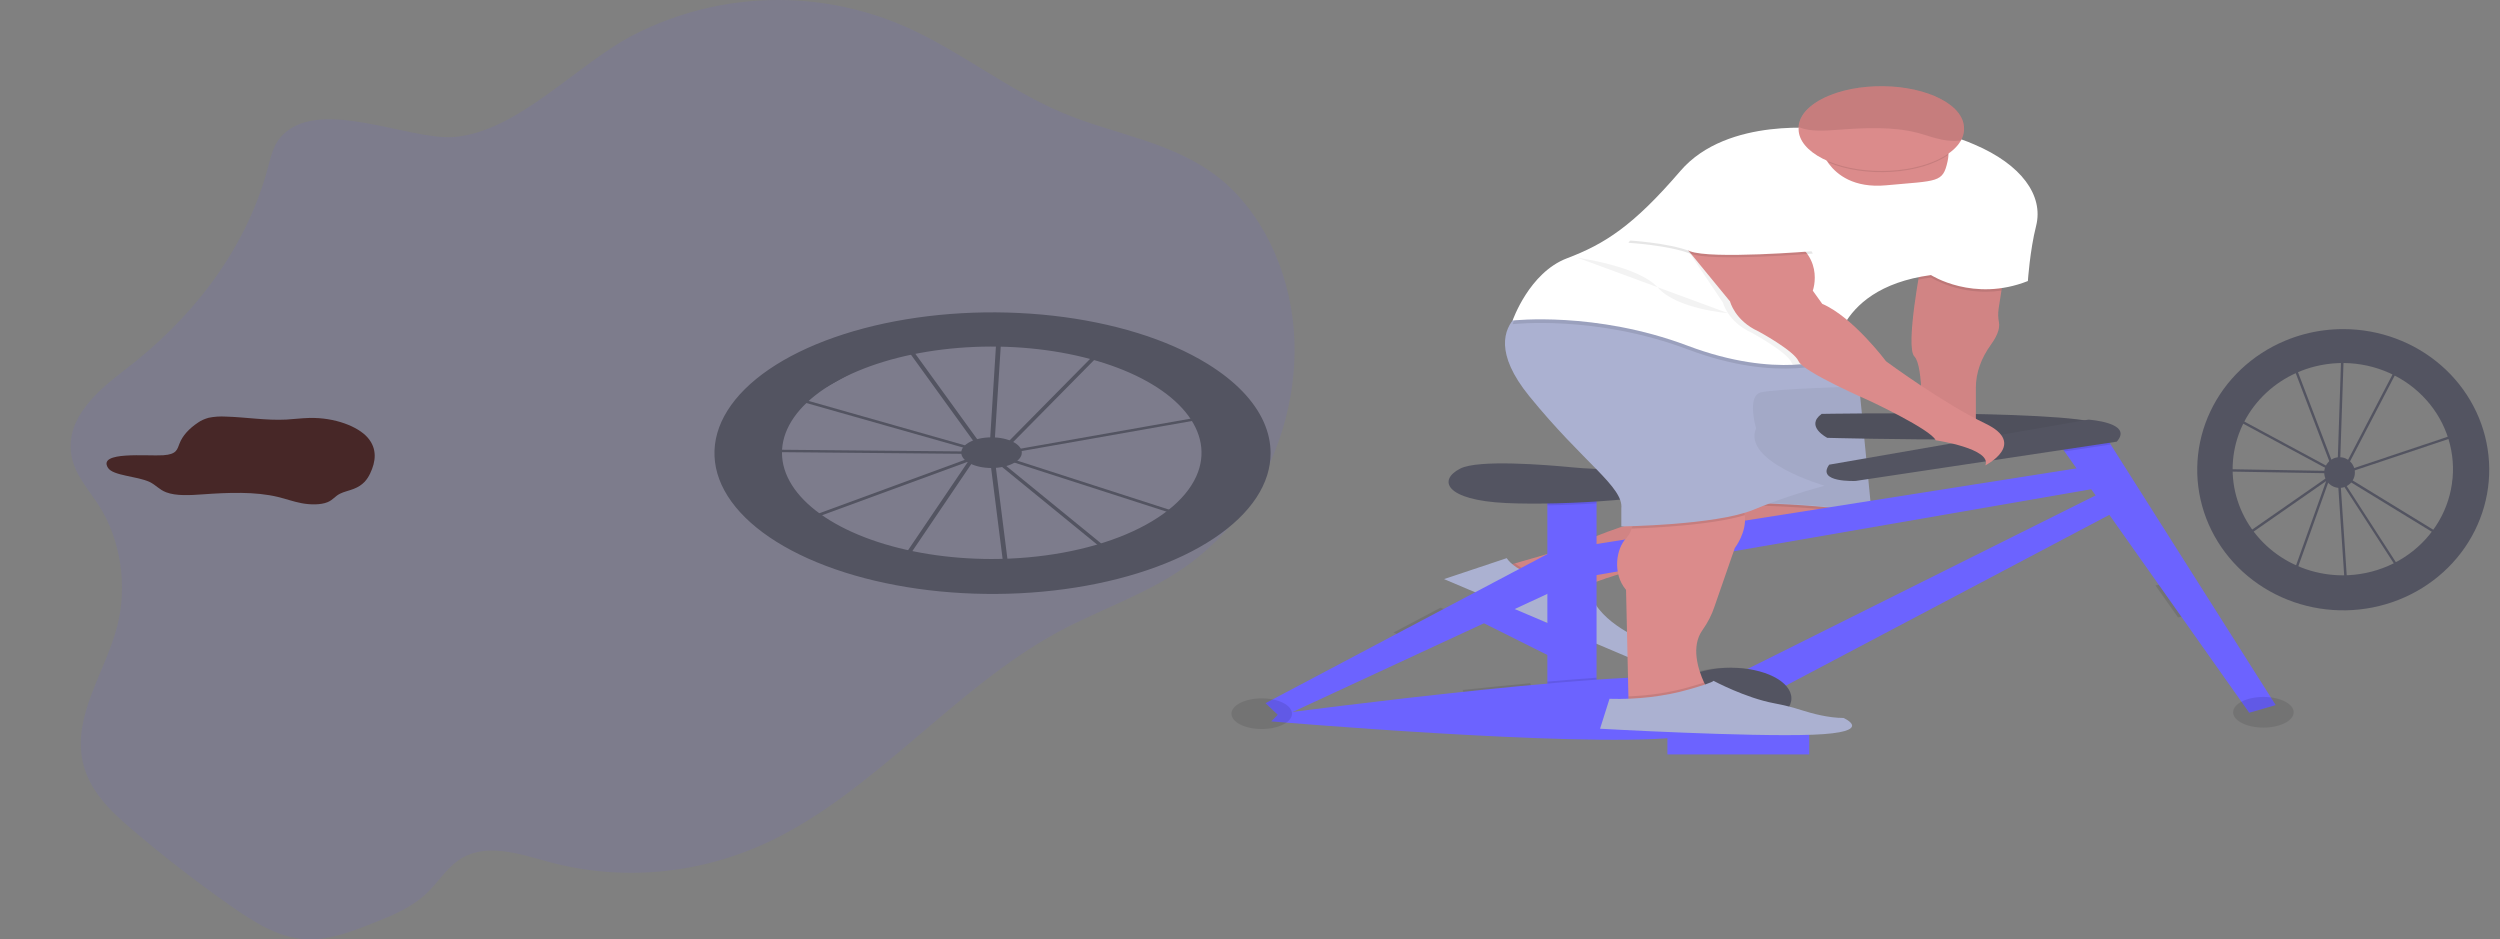 <svg width="2089" height="785" viewBox="0 0 2089 785" fill="none" xmlns="http://www.w3.org/2000/svg">
<rect x="0" y="0" width="2089" height="785" fill="#808080" stroke="none"/>
<g id="undraw_Ride_a_bicycle_2yok 1">
<g id="back">
<path id="Vector" opacity="0.1" d="M233.802 115.432C228.322 122.082 226.212 131.432 223.852 140.222C204.852 211.062 158.032 268.042 104.712 308.742C82.132 325.982 54.642 349.102 59.582 380.012C62.242 396.612 73.912 408.832 82.582 422.352C100.772 450.662 106.672 489.142 98.002 523.032C88.142 561.592 60.582 597.572 69.112 636.562C74.372 660.562 92.232 677.642 109.402 692.322C136.189 715.209 163.829 736.649 192.322 756.642C211.422 770.042 231.742 783.082 254.002 784.782C273.602 786.282 292.802 778.832 311.412 771.482C327.672 765.052 344.342 758.362 357.472 745.482C366.042 737.072 372.872 726.222 382.392 719.342C404.752 703.182 433.472 713.422 459.112 720.342C519.612 736.582 584.362 730.652 641.932 703.602C730.242 662.102 797.552 574.952 883.932 528.192C921.072 508.082 961.472 495.602 995.862 469.702C1015.24 454.956 1031.89 436.938 1045.06 416.462C1071.06 376.352 1085.12 325.212 1081.06 275.152C1077 225.092 1054.25 176.852 1018.52 148.592C980.272 118.342 931.962 112.692 888.442 94.532C843.502 75.772 803.522 43.532 759.012 23.402C722.996 7.159 683.8 -0.815 644.3 0.066C604.8 0.947 565.998 10.66 530.742 28.492C482.302 52.992 433.202 110.152 379.252 114.492C340.812 117.492 263.822 79.012 233.802 115.432Z" fill="#6C63FF"/>
</g>
<g id="left-wheel">
<path id="Vector_2" d="M839.387 479.784L827.004 381.841L826.747 381.631L814.265 383.831L756.83 468.684L665.485 435.893L810.986 382.481L811.124 382.271L811.954 382.121L821.335 378.671L668.783 335.36L631.415 356.161L637.341 375.661L812.764 377.281V379.281L634.062 377.661L627.307 355.521L678.461 327.06L754.994 281.859L756.357 283.729L772.552 274.729L832.712 280.189V278.979L836.662 279.039V280.549L926.249 288.669L842.725 373.281L830.539 377.751V378.251V378.811L1023.7 344.731L1000.77 435.943L836.839 383.071L831.072 381.431L927.731 460.313L839.387 479.784ZM831.487 385.442L843.041 476.824L922.141 459.443L831.487 385.442ZM672.338 435.873L754.875 465.504L808.873 385.762L672.338 435.873ZM834.924 380.211L839.051 381.381L997.746 432.583L1019.08 347.711L834.924 380.211ZM820.901 373.011L825.858 377.061L826.727 376.741L832.652 282.209L773.915 276.889L757.798 285.889L820.901 373.011ZM671.943 333.95L819.755 375.951L817.188 373.821L754.816 287.549L681.364 328.42L671.943 333.95ZM836.662 282.559L830.737 375.281L839.664 372.001L920.463 290.179L836.662 282.559Z" fill="#535461"/>
<path id="Vector_3" d="M1056.03 352.741C1048.11 334.921 1032.07 318.285 1009.2 304.16C1000.71 298.91 991.348 294.039 981.215 289.599C942.254 272.567 893.228 262.568 841.83 261.17C790.432 259.771 739.572 267.054 697.231 281.874C654.891 296.694 623.468 318.212 607.893 343.053C592.318 367.893 593.473 394.648 611.177 419.12C628.881 443.592 662.132 464.395 705.711 478.264C749.29 492.133 800.73 498.283 851.958 495.748C903.187 493.214 951.303 482.139 988.756 464.262C1026.21 446.384 1050.88 422.716 1058.89 396.972C1060.76 390.911 1061.7 384.786 1061.7 378.651C1061.71 369.935 1059.81 361.245 1056.03 352.741ZM828.524 467.094C792.515 467.074 757.391 461.44 727.929 450.958C698.466 440.475 676.095 425.652 663.857 408.505C651.619 391.357 650.108 372.717 659.53 355.12C668.951 337.522 688.848 321.821 716.515 310.151C744.182 298.481 778.276 291.409 814.161 289.895C850.046 288.382 885.981 292.502 917.079 301.694C948.177 310.886 972.929 324.704 987.97 341.27C1003.01 357.836 1007.61 376.346 1001.14 394.282C993.736 414.726 972.407 433.207 940.867 446.511C909.328 459.814 869.574 467.098 828.524 467.094V467.094Z" fill="#535461"/>
<path id="Vector_4" d="M828.524 391.062C842.497 391.062 853.825 385.326 853.825 378.251C853.825 371.176 842.497 365.441 828.524 365.441C814.551 365.441 803.224 371.176 803.224 378.251C803.224 385.326 814.551 391.062 828.524 391.062Z" fill="#535461"/>
</g>
<g id="man-bike">
<path id="Vector_5" d="M1322.23 535.208L1237.88 493.062L1211.52 506.587L1295.87 548.732L1322.23 535.208Z" fill="#6C63FF"/>
<path id="Vector_6" d="M1258 472.893C1258 472.893 1306.96 459.813 1325.88 451.392C1337.27 446.347 1349.52 441.819 1362.48 437.862L1423.91 418.931L1552.28 413.931L1558.21 424.932C1558.21 424.932 1568.08 440.932 1469.33 454.932C1370.58 468.933 1321.2 490.933 1321.2 490.933C1321.2 490.933 1258 501.894 1258 472.893Z" fill="#DB8B8B"/>
<path id="Vector_7" opacity="0.1" d="M1326.44 488.763C1322.94 490.113 1321.2 490.893 1321.2 490.893C1321.2 490.893 1258 501.894 1258 472.893C1258 472.893 1261.06 472.073 1265.9 470.703C1270.79 474.734 1277.64 478.063 1285.79 480.372C1293.95 482.681 1303.13 483.893 1312.47 483.893H1319.17L1326.44 488.763Z" fill="black"/>
<path id="Vector_8" opacity="0.05" d="M1556.35 430.452C1550.86 436.342 1531.92 446.022 1469.33 454.892C1389.12 466.263 1341.49 482.893 1326.44 488.763C1322.94 490.113 1321.2 490.893 1321.2 490.893C1321.2 490.893 1258 501.894 1258 472.893C1258 472.893 1261.06 472.073 1265.9 470.703C1280.58 466.633 1311.64 457.702 1325.82 451.352C1337.21 446.305 1349.46 441.777 1362.42 437.822L1423.85 418.891L1446.72 418.001L1552.22 413.891L1558.15 424.892C1558.15 424.892 1559.53 427.042 1556.35 430.452Z" fill="black"/>
<path id="Vector_9" d="M1258.99 466.393L1206.65 483.893L1359.91 548.895C1359.91 548.895 1382.43 541.895 1370.58 533.894C1370.58 533.894 1331.08 516.894 1329.1 492.893L1317.25 484.893H1310.56C1299.24 484.894 1288.19 483.114 1278.96 479.8C1269.72 476.486 1262.74 471.801 1258.99 466.393V466.393Z" fill="#ABB1D1"/>
<path id="Vector_10" opacity="0.1" d="M1556.35 430.452C1524.75 422.722 1447.61 421.892 1447.61 421.892L1446.78 418.001L1552.28 413.891L1558.21 424.892C1558.21 424.892 1559.53 427.042 1556.35 430.452Z" fill="black"/>
<path id="Vector_11" d="M1447.61 419.892C1447.61 419.892 1540.43 420.892 1564.13 430.892L1552.28 309.889H1423.91L1447.61 419.892Z" fill="#ABB1D1"/>
<path id="Vector_12" opacity="0.05" d="M1447.61 419.392C1447.61 419.392 1540.43 420.392 1564.13 430.392L1552.28 309.389H1423.91L1447.61 419.392Z" fill="black"/>
<path id="Vector_13" d="M1522.18 345.85C1522.18 345.85 1754.55 341.85 1759.29 357.06C1764.03 372.27 1526.92 365.86 1526.92 365.86C1526.92 365.86 1507.96 356.25 1522.18 345.85Z" fill="#535461"/>
<path id="Vector_14" opacity="0.05" d="M1522.18 345.85C1522.18 345.85 1754.55 341.85 1759.29 357.06C1764.03 372.27 1526.92 365.86 1526.92 365.86C1526.92 365.86 1507.96 356.25 1522.18 345.85Z" fill="black"/>
<path id="Vector_15" d="M1334.08 406.681H1292.98V587.566H1334.08V406.681Z" fill="#6C63FF"/>
<path id="Vector_16" opacity="0.1" d="M1334.08 406.671V420.602C1320.41 421.502 1306.43 422.072 1292.98 422.292V406.671H1334.08Z" fill="black"/>
<path id="Vector_17" d="M1331 391.681C1325.23 391.455 1319.5 391.064 1313.82 390.511C1291.54 388.351 1235.37 383.821 1220.26 391.511C1201.3 401.111 1207.62 417.921 1258.2 420.322C1308.78 422.722 1395.72 416.321 1413.12 406.711C1413.12 406.671 1381.66 393.651 1331 391.681Z" fill="#535461"/>
<path id="Vector_18" d="M1323.02 456.302L1754.57 388.271L1768.79 405.081L1326.18 481.913L1323.02 456.302Z" fill="#6C63FF"/>
<path id="Vector_19" d="M1451.06 563.555L1762.47 408.281L1779.85 421.082L1482.66 577.956L1451.06 563.555Z" fill="#6C63FF"/>
<path id="Vector_20" opacity="0.1" d="M1848.74 510.754C1838.87 512.046 1829.25 513.776 1819.98 515.924L1801.1 489.213C1811.01 487.026 1821.21 485.198 1831.63 483.743L1848.74 510.754Z" fill="black"/>
<path id="Vector_21" d="M1901.57 589.166L1879.45 595.566L1725.12 377.23L1718.21 367.46L1754.57 357.05L1763.67 371.43L1901.57 589.166Z" fill="#6C63FF"/>
<path id="Vector_22" opacity="0.1" d="M1763.67 371.43L1725.12 377.23L1718.21 367.46L1754.57 357.05L1763.67 371.43Z" fill="black"/>
<path id="Vector_23" d="M1528.5 388.271L1745.07 350.65C1745.07 350.65 1783.01 353.05 1768.77 369.06L1550.64 401.871C1550.64 401.871 1517.46 403.471 1528.5 388.271Z" fill="#535461"/>
<path id="Vector_24" opacity="0.1" d="M1284.29 596.766C1284.29 602.9 1283.35 609.025 1281.49 615.086C1262.52 614.396 1242.93 613.396 1223.73 612.396C1228 600.505 1227.47 588.3 1222.17 576.515C1240.88 574.515 1259.98 572.605 1278.62 570.875C1282.4 579.373 1284.3 588.056 1284.29 596.766V596.766Z" fill="black"/>
<path id="Vector_25" opacity="0.1" d="M1334.08 566.285V587.556H1292.98V569.555C1307.2 568.305 1321.03 567.195 1334.08 566.285Z" fill="black"/>
<path id="Vector_26" d="M1068.52 596.396C1068.52 596.396 1400.48 552.395 1427.34 569.185C1454.2 585.976 1482.66 608.396 1398.96 616.396C1315.26 624.397 1062.26 602.786 1062.26 602.786L1068.52 596.396Z" fill="#6C63FF"/>
<path id="Vector_27" opacity="0.1" d="M1231.79 522.274L1189.61 541.825C1182.14 536.969 1173.69 532.518 1164.4 528.544L1203.79 507.714C1213.93 512.153 1223.3 517.024 1231.79 522.274V522.274Z" fill="black"/>
<path id="Vector_28" d="M1057.46 587.566L1305.62 456.302L1313.54 486.713L1070.1 599.566L1057.46 587.566Z" fill="#6C63FF"/>
<path id="Vector_29" opacity="0.1" d="M1054.3 609.176C1068.27 609.176 1079.6 603.441 1079.6 596.366C1079.6 589.291 1068.27 583.556 1054.3 583.556C1040.32 583.556 1029 589.291 1029 596.366C1029 603.441 1040.32 609.176 1054.3 609.176Z" fill="black"/>
<path id="Vector_30" opacity="0.1" d="M1891.3 607.976C1905.27 607.976 1916.6 602.241 1916.6 595.166C1916.6 588.091 1905.27 582.356 1891.3 582.356C1877.33 582.356 1866 588.091 1866 595.166C1866 602.241 1877.33 607.976 1891.3 607.976Z" fill="black"/>
<path id="Vector_31" opacity="0.1" d="M1443.14 609.176C1471.08 609.176 1493.72 597.71 1493.72 583.566C1493.72 569.421 1471.08 557.955 1443.14 557.955C1415.21 557.955 1392.56 569.421 1392.56 583.566C1392.56 597.71 1415.21 609.176 1443.14 609.176Z" fill="black"/>
<path id="Vector_32" d="M1446.32 609.176C1474.26 609.176 1496.9 597.71 1496.9 583.566C1496.9 569.421 1474.26 557.955 1446.32 557.955C1418.39 557.955 1395.74 569.421 1395.74 583.566C1395.74 597.71 1418.39 609.176 1446.32 609.176Z" fill="#535461"/>
<path id="Vector_33" d="M1432.82 581.642L1432.8 581.648C1426.86 583.897 1425.65 588.158 1430.09 591.166L1470.23 618.347C1474.68 621.355 1483.09 621.97 1489.03 619.72L1489.05 619.714C1494.99 617.465 1496.2 613.204 1491.76 610.196L1451.62 583.015C1447.17 580.007 1438.76 579.393 1432.82 581.642Z" fill="#6C63FF"/>
<path id="Vector_34" d="M1674.74 227.887L1670.03 257.997C1669.49 261.812 1669.59 265.642 1670.33 269.448C1670.94 272.818 1670.33 278.718 1663.81 287.718C1655.45 299.215 1651.12 311.366 1651.03 323.619V357.89L1605.61 353.89C1605.61 353.89 1607.58 305.889 1599.68 297.888C1591.78 289.888 1605.61 218.886 1605.61 218.886L1674.74 227.887Z" fill="#DB8B8B"/>
<path id="Vector_35" opacity="0.05" d="M1672.4 242.807L1670.03 257.997C1669.5 261.808 1669.61 265.636 1670.35 269.438C1670.96 272.808 1670.35 278.708 1663.83 287.718C1655.46 299.215 1651.14 311.366 1651.05 323.619V357.89L1605.63 353.89C1605.63 353.89 1607.6 305.889 1599.7 297.888C1594.11 292.218 1599.41 254.947 1602.98 233.677C1604.46 224.927 1605.63 218.886 1605.63 218.886L1674.76 227.887L1672.4 242.807Z" fill="black"/>
<path id="Vector_36" d="M1449.62 457.892L1432.54 507.094C1430.38 513.663 1427.08 520.122 1422.66 526.394C1412.65 540.255 1419.05 559.685 1423.91 570.285C1426.06 574.966 1427.86 577.926 1427.86 577.926L1376.5 591.926L1360.7 585.926V581.926L1358.73 492.923C1346.88 478.923 1350.83 457.923 1358.73 449.922C1360.98 447.294 1362.55 444.532 1363.43 441.702C1367.38 430.982 1368.6 415.921 1368.6 415.921C1368.6 415.921 1400.2 388.921 1437.73 406.921C1451.56 413.551 1456.81 422.222 1457.92 430.522C1459.85 444.732 1449.62 457.892 1449.62 457.892Z" fill="#DB8B8B"/>
<path id="Vector_37" opacity="0.1" d="M1457.92 430.492C1430.52 438.732 1382.86 441.062 1363.43 441.672C1367.38 430.952 1368.6 415.891 1368.6 415.891C1368.6 415.891 1400.2 388.891 1437.73 406.891C1451.56 413.521 1456.81 422.192 1457.92 430.492Z" fill="black"/>
<path id="Vector_38" d="M1524.63 405.891C1503.63 411.554 1483.78 418.254 1465.38 425.892C1433.78 438.892 1354.78 439.892 1354.78 439.892V424.892C1356.75 406.891 1323.18 386.891 1277.75 330.889C1248.74 295.128 1256.78 274.888 1266.38 264.888C1271.83 259.237 1277.75 256.887 1277.75 256.887L1524.63 280.888L1533.46 294.288L1552.28 322.889C1552.28 322.889 1483.16 324.889 1471.31 327.889C1459.46 330.889 1467.36 357.89 1467.36 357.89C1455.51 385.891 1524.63 405.891 1524.63 405.891Z" fill="#ABB1D1"/>
<path id="Vector_39" opacity="0.1" d="M1674.74 227.887L1672.4 242.807C1638.04 247.807 1613.51 231.887 1613.51 231.887C1609.92 232.373 1606.4 232.971 1602.96 233.677C1604.44 224.927 1605.61 218.886 1605.61 218.886L1674.74 227.887Z" fill="black"/>
<path id="Vector_40" opacity="0.1" d="M1533.46 294.288C1532.53 298.958 1532.53 301.888 1532.53 301.888C1532.53 301.888 1487.11 320.889 1410.08 291.888C1333.05 262.888 1263.93 270.888 1263.93 270.888C1263.93 270.888 1264.74 268.568 1266.38 264.888C1271.83 259.237 1277.75 256.887 1277.75 256.887L1524.63 280.888L1533.46 294.288Z" fill="black"/>
<path id="Vector_41" d="M1701.36 188.836C1696.2 209.186 1694.49 234.837 1694.49 234.837C1649.06 252.837 1613.51 229.837 1613.51 229.837C1570.61 235.667 1550.45 254.677 1540.95 271.268C1535.86 280.242 1533.03 289.505 1532.53 298.838C1532.53 298.838 1520.52 303.839 1498.4 304.839C1477.49 305.729 1447.51 302.969 1410.08 288.838C1333.05 259.837 1263.93 267.838 1263.93 267.838C1263.93 267.838 1277.75 227.837 1309.35 215.836C1340.95 203.836 1364.65 188.836 1404.15 142.834C1443.66 96.833 1524.63 107.834 1524.63 107.834C1524.63 107.834 1528.58 98.833 1601.66 107.834C1619.46 110.196 1635.93 114.615 1649.79 120.744C1688.88 137.384 1707.84 163.195 1701.36 188.836Z" fill="white"/>
<path id="Vector_42" d="M1628.07 130.384C1627.97 131.714 1627.75 133.194 1627.39 134.844C1623.44 152.845 1619.49 150.845 1576.04 154.845C1549.02 157.335 1534.98 145.905 1528.23 136.904C1525.78 133.644 1523.94 130.276 1522.72 126.844L1617.52 118.844C1617.52 118.844 1628.88 117.234 1628.07 130.384Z" fill="#DB8B8B"/>
<path id="Vector_43" opacity="0.05" d="M1540.95 271.318C1535.86 280.292 1533.03 289.555 1532.53 298.888C1532.53 298.888 1520.52 303.889 1498.4 304.889C1497.78 304.251 1497.3 303.58 1496.98 302.888C1493.03 293.888 1463.41 277.888 1463.41 277.888C1443.66 268.888 1439.71 252.887 1439.71 252.887L1407.12 204.386L1396.25 199.886C1396.25 199.886 1441.68 181.885 1481.18 196.886C1520.68 211.886 1508.83 243.887 1508.83 243.887L1516.73 254.887C1524.93 258.387 1533.26 264.558 1540.95 271.318Z" fill="black"/>
<path id="Vector_44" d="M1402.18 198.886L1445.63 251.887C1445.63 251.887 1449.58 267.888 1469.33 276.888C1469.33 276.888 1498.96 292.888 1502.91 301.888C1506.86 310.889 1562.16 334.889 1562.16 334.889C1562.16 334.889 1613.51 358.89 1617.46 367.89C1617.46 367.89 1664.86 374.89 1658.94 388.891C1658.94 388.891 1694.49 370.89 1658.94 353.89C1623.38 336.889 1575.98 301.888 1575.98 301.888C1575.98 301.888 1548.33 264.888 1522.66 253.887L1514.76 242.887C1514.76 242.887 1526.61 210.886 1487.11 195.886C1447.61 180.885 1402.18 198.886 1402.18 198.886Z" fill="#DB8B8B"/>
<path id="Vector_45" opacity="0.1" d="M1427.86 577.896L1376.5 591.896L1360.7 585.896V581.896C1378.45 581.258 1395.69 578.624 1411.17 574.185C1415.91 572.825 1420.37 571.485 1423.94 570.305C1426.02 574.935 1427.86 577.896 1427.86 577.896Z" fill="black"/>
<path id="Vector_46" opacity="0.1" d="M1487.11 156.885L1514.76 211.886C1514.76 211.886 1429.83 218.886 1412.06 211.886C1394.28 204.886 1360.7 202.886 1360.7 202.886C1360.7 202.886 1396.25 150.885 1416.01 144.884C1435.76 138.884 1487.11 156.885 1487.11 156.885Z" fill="black"/>
<path id="Vector_47" d="M1487.11 154.885L1514.76 209.886C1514.76 209.886 1429.83 216.886 1412.06 209.886C1394.28 202.886 1360.7 200.886 1360.7 200.886C1360.7 200.886 1396.25 148.885 1416.01 142.884C1435.76 136.884 1487.11 154.885 1487.11 154.885Z" fill="white"/>
<path id="Vector_48" opacity="0.1" d="M1628.07 129.384C1622.53 133.25 1615.5 136.503 1607.39 138.941C1599.29 141.38 1590.28 142.953 1580.93 143.563C1571.58 144.174 1562.08 143.81 1553.01 142.493C1543.95 141.175 1535.52 138.933 1528.23 135.904C1525.78 132.644 1523.94 129.276 1522.72 125.844L1617.52 117.844C1617.52 117.844 1628.88 116.234 1628.07 129.384Z" fill="black"/>
<path id="Vector_49" d="M1641.16 107.884C1641.16 117.166 1633.88 126.069 1620.91 132.633C1607.95 139.197 1590.37 142.884 1572.03 142.884C1553.7 142.884 1536.12 139.197 1523.15 132.633C1510.19 126.069 1502.91 117.166 1502.91 107.884C1502.91 107.304 1502.91 106.724 1502.91 106.144C1503.36 96.861 1511.08 88.05 1524.37 81.649C1537.65 75.248 1555.42 71.782 1573.75 72.013C1592.09 72.243 1609.49 76.152 1622.13 82.879C1634.77 89.606 1641.62 98.601 1641.16 107.884V107.884Z" fill="#DB8B8B"/>
<path id="Vector_50" opacity="0.1" d="M1641.16 107.884C1641.17 111.109 1640.29 114.32 1638.55 117.424C1633.21 118.013 1627.64 117.755 1622.59 116.684C1615.21 115.214 1608.87 112.684 1601.78 110.864C1581.81 105.744 1558.05 106.754 1535.93 108.444C1524.95 109.284 1512.49 110.064 1503.85 106.524C1503.56 106.405 1503.27 106.278 1503.01 106.144C1503.46 96.861 1511.18 88.05 1524.47 81.649C1537.75 75.248 1555.52 71.782 1573.85 72.013C1592.18 72.243 1609.59 76.152 1622.23 82.879C1634.87 89.606 1641.71 98.601 1641.26 107.884H1641.16Z" fill="black"/>
<path id="Vector_51" opacity="0.05" d="M1318.24 215.386C1318.24 215.386 1369.59 222.386 1385.39 240.387C1401.19 258.387 1443.93 261.677 1443.93 261.677" fill="black"/>
<path id="Vector_52" d="M1511.79 611.396H1393.29V630.397H1511.79V611.396Z" fill="#6C63FF"/>
<path id="Vector_53" d="M1411.09 576.135C1421.69 573.135 1431 570.135 1431.81 568.895C1431.81 568.895 1458.57 583.196 1482.41 587.636C1490.42 589.135 1498.1 591.066 1505.3 593.396C1514.74 596.396 1528.21 599.926 1540.43 599.926C1540.43 599.926 1568.08 611.926 1514.76 613.927C1461.43 615.927 1337 608.926 1337 608.926L1344.9 583.926C1367.99 584.611 1390.97 581.906 1411.09 576.135Z" fill="#ABB1D1"/>
</g>
<g id="right-wheel">
<path id="Vector_54" d="M1959.8 496L1953.29 398.114L1953.15 397.904L1946.57 400.104L1916.28 484.902L1868.12 452.106L1944.85 398.704L1944.92 398.494L1945.36 398.344L1950.31 394.895L1869.88 351.591L1850.17 372.388L1853.29 391.885L1945.76 393.465V395.465L1851.54 393.845L1848 371.738L1874.96 343.292L1915.28 298.129L1916 299.999L1924.54 291L1956.34 296.469V295.259L1958.42 295.319V296.829L2005.65 304.948L1961.57 389.586L1955.15 394.055V394.555V395.115L2057 361.04L2044.91 452.236L1958.48 399.374L1955.44 397.734L2006.4 476.613L1959.8 496ZM1955.64 401.674L1961.73 493.04L2003.44 475.663L1955.64 401.674ZM1871.74 452.106L1915.26 481.732L1943.73 402.004L1871.74 452.106ZM1957.46 396.455L1959.64 397.624L2043.31 448.817L2054.55 363.959L1957.46 396.455ZM1950.07 389.256L1952.68 393.305L1953.14 392.985L1956.26 298.469L1925.3 293.13L1916.8 302.128L1950.07 389.256ZM1871.56 350.211L1949.5 392.205L1948.14 390.076L1915.26 303.818L1876.52 344.692L1871.56 350.211ZM1958.38 298.829L1955.25 391.505L1959.96 388.226L2002.56 306.418L1958.38 298.829Z" fill="#535461"/>
<path id="Vector_55" d="M1958.06 275C1947.06 274.988 1936.11 276.412 1925.5 279.233C1920.03 280.685 1914.68 282.51 1909.48 284.694C1881.77 296.261 1859.5 317.315 1846.98 343.781C1834.46 370.247 1832.58 400.246 1841.69 427.973C1850.81 455.7 1870.28 479.185 1896.34 493.886C1922.39 508.586 1953.18 513.457 1982.75 507.556C2012.32 501.654 2038.57 485.401 2056.42 461.938C2074.26 438.476 2082.44 409.473 2079.37 380.54C2076.29 351.607 2062.19 324.8 2039.78 305.305C2017.37 285.81 1988.25 275.012 1958.05 275H1958.06ZM1957.64 480.74C1936.62 480.732 1916.24 473.798 1899.87 461.09C1883.51 448.383 1872.15 430.665 1867.68 410.881C1863.21 391.097 1865.91 370.437 1875.31 352.331C1884.72 334.225 1900.28 319.764 1919.4 311.348C1924.26 309.204 1929.31 307.477 1934.49 306.187C1947.15 303.022 1960.36 302.491 1973.25 304.627C1986.14 306.763 1998.4 311.519 2009.24 318.577C2020.07 325.636 2029.21 334.835 2036.07 345.562C2042.92 356.29 2047.32 368.301 2048.98 380.794C2050.64 393.288 2049.51 405.979 2045.68 418.022C2041.85 430.065 2035.4 441.184 2026.76 450.639C2018.12 460.095 2007.49 467.669 1995.58 472.859C1983.66 478.049 1970.73 480.736 1957.65 480.74H1957.64Z" fill="#535461"/>
<path id="Vector_56" d="M1954.93 407.67C1962 407.67 1967.74 401.935 1967.74 394.86C1967.74 387.785 1962 382.05 1954.93 382.05C1947.86 382.05 1942.12 387.785 1942.12 394.86C1942.12 401.935 1947.86 407.67 1954.93 407.67Z" fill="#535461"/>
</g>
<g id="Hat">
<path id="Vector_57" d="M90.232 390.928C94.439 397.608 114.643 397.818 125.012 402.738C130.404 405.298 132.913 409.078 138.838 411.358C147.074 414.538 158.963 413.838 169.451 413.078C190.564 411.558 213.237 410.648 232.277 415.258C239.031 416.888 245.095 419.169 252.146 420.499C259.197 421.829 267.946 421.989 273.674 419.629C278.256 417.738 279.935 414.628 284.082 412.548C287.301 410.908 291.785 409.988 295.458 408.548C303.516 405.468 306.993 400.448 309.284 395.648C314.024 385.768 315.386 375.117 307.309 365.747C299.231 356.377 279.796 348.747 258.584 349.237C252.086 349.387 245.747 350.237 239.269 350.597C222.382 351.467 205.693 348.597 188.747 348.107C183.832 347.804 178.845 348.148 174.27 349.107C170.82 350.078 167.844 351.427 165.56 353.057C157.802 358.202 152.49 364.184 150.036 370.537C148.061 375.327 147.962 379.668 136.369 380.408C123.195 381.288 81.325 376.797 90.232 390.928Z" fill="#472727"/>
</g>
</g>
</svg>
